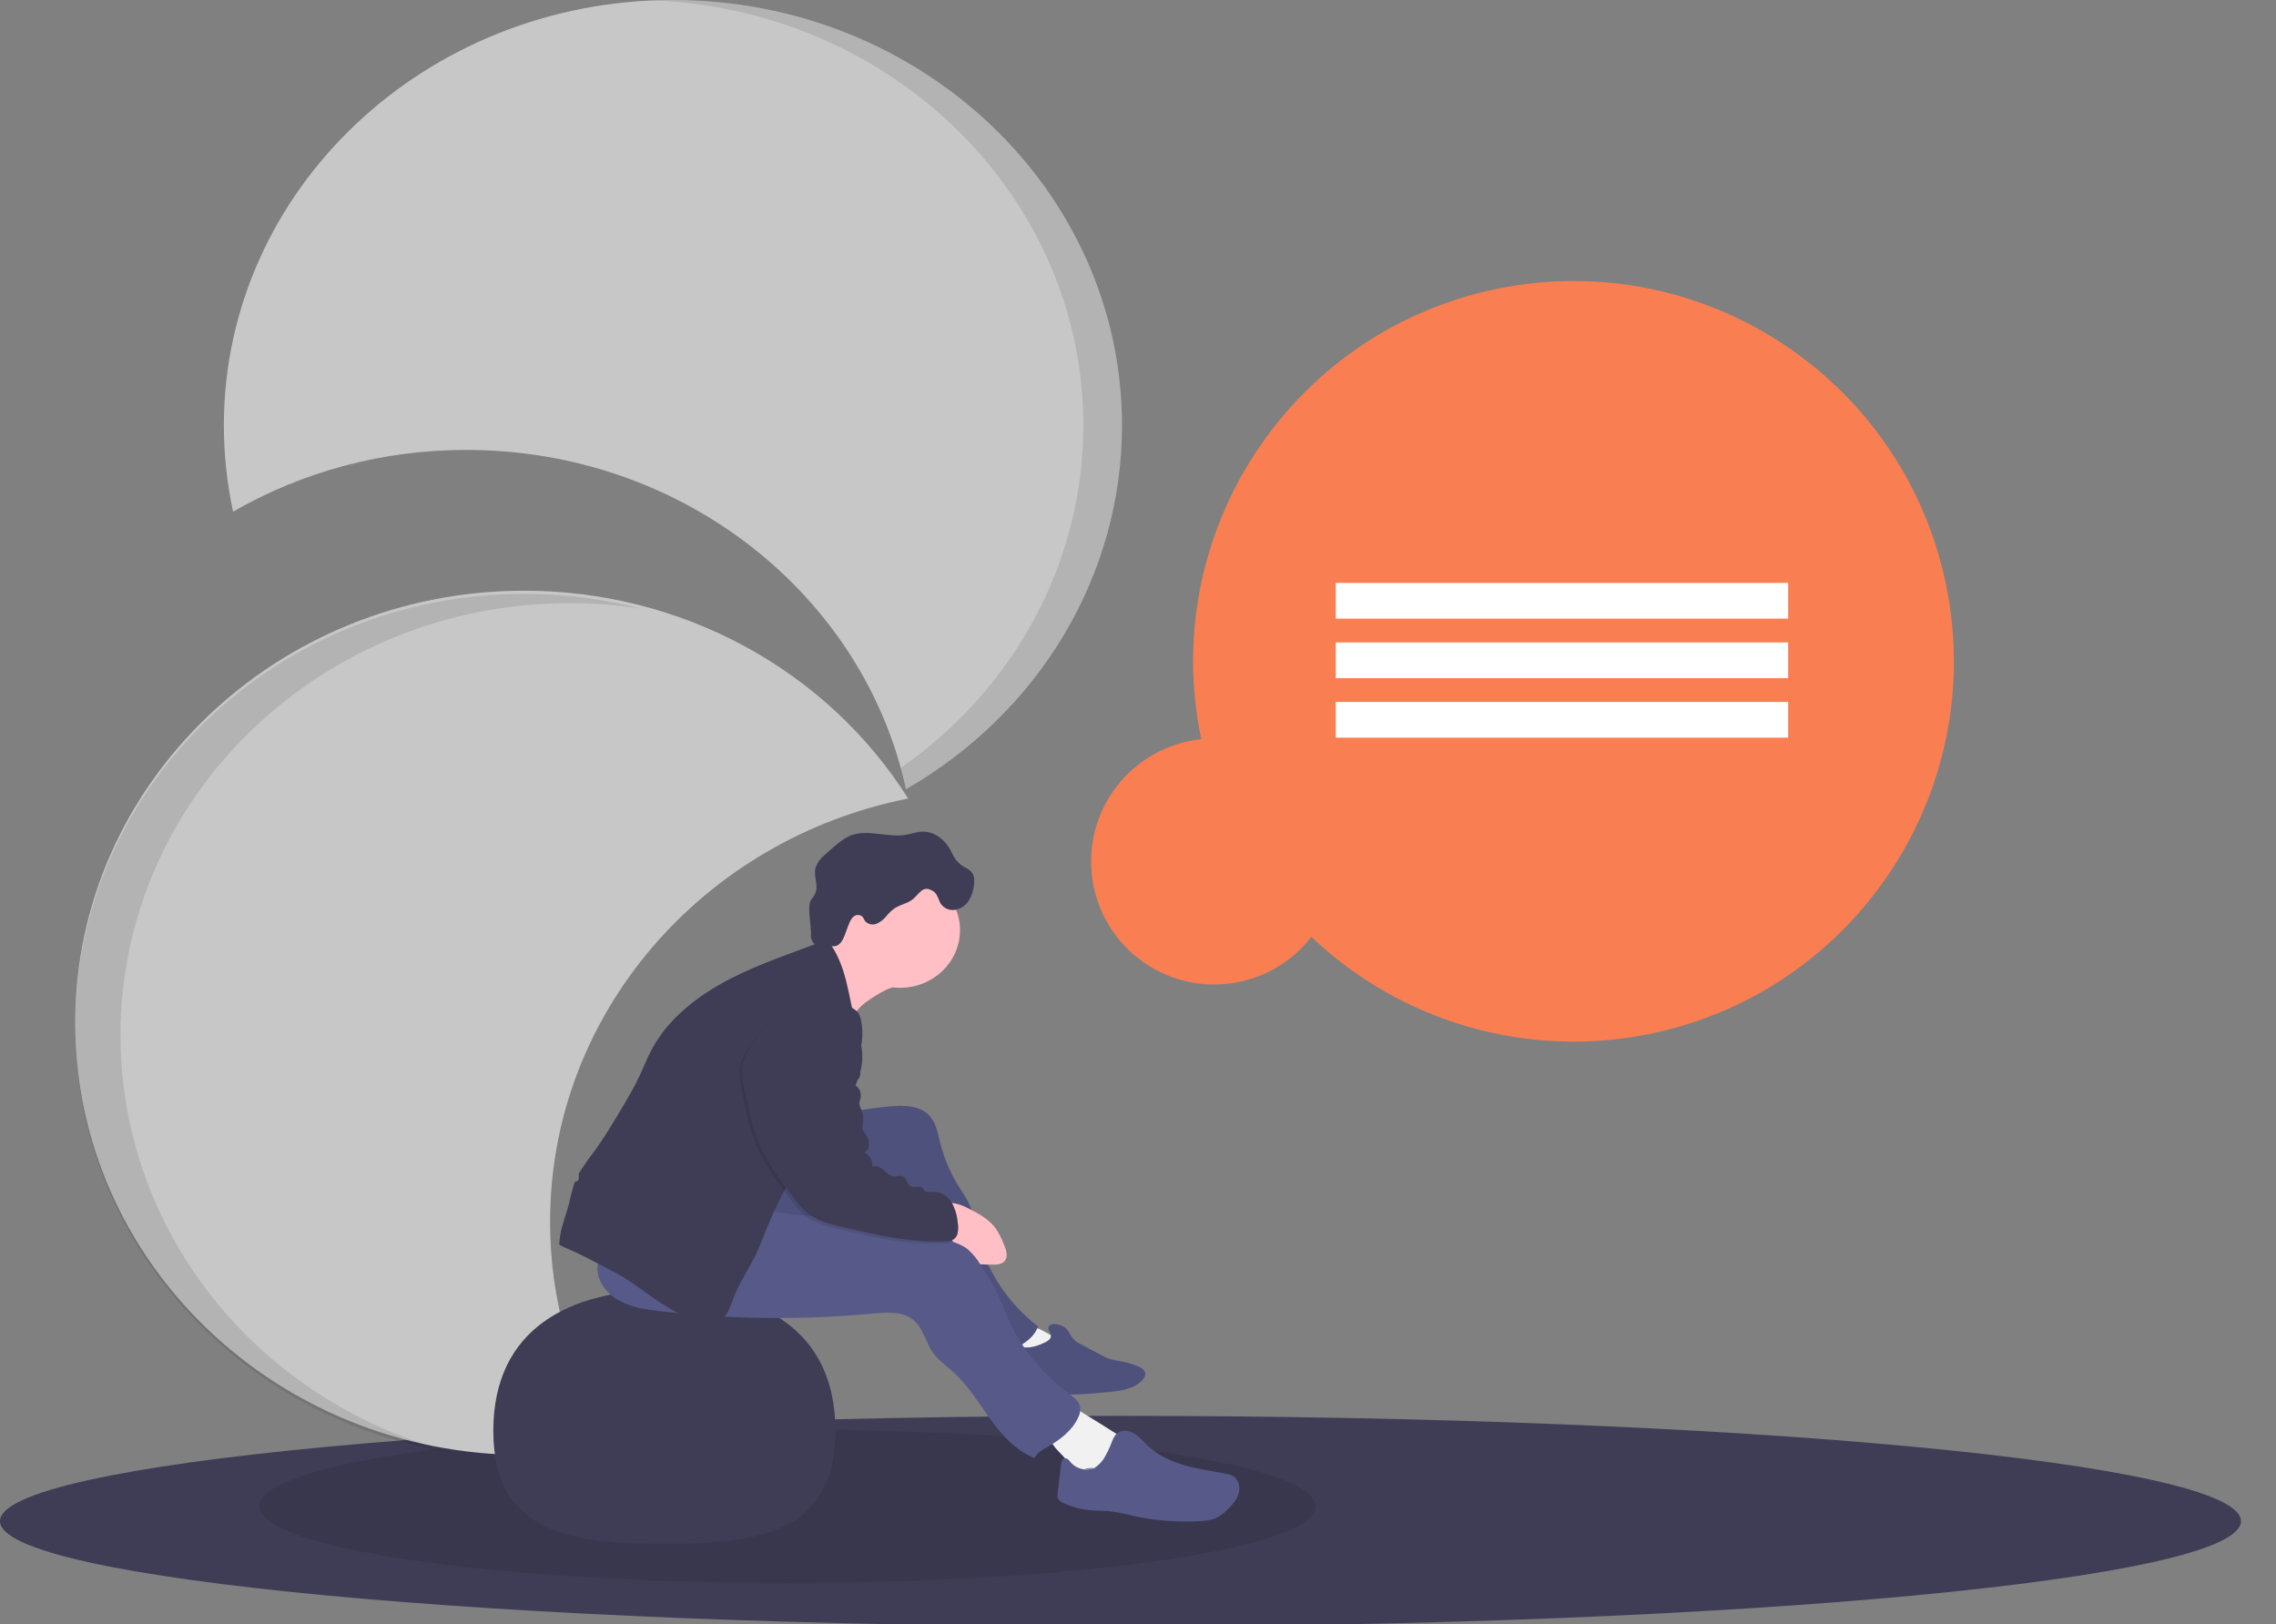 <?xml version="1.0" encoding="utf-8"?>
<!-- Generator: Adobe Illustrator 17.0.0, SVG Export Plug-In . SVG Version: 6.00 Build 0)  -->
<!DOCTYPE svg PUBLIC "-//W3C//DTD SVG 1.1//EN" "http://www.w3.org/Graphics/SVG/1.1/DTD/svg11.dtd">
<svg version="1.1" id="Layer_1" xmlns="http://www.w3.org/2000/svg" xmlns:xlink="http://www.w3.org/1999/xlink" x="0px" y="0px"
	 width="276px" height="197px" viewBox="0 0 276 197" enable-background="new 0 0 276 197" xml:space="preserve">
<rect x="0" y="0" width="276" height="197" fill="#808080" stroke="none"/>
<path fill="#3F3D56" d="M135.875,197.251c75.042,0,135.876-5.717,135.876-12.77c0-7.054-60.834-12.771-135.876-12.771
	S0,177.427,0,184.481C0,191.534,60.833,197.251,135.875,197.251z"/>
<path opacity="0.1" enable-background="new    " d="M95.488,191.976c35.37,0,64.044-4.165,64.044-9.301s-28.673-9.3-64.044-9.3
	c-35.37,0-64.043,4.164-64.043,9.3C31.444,187.811,60.117,191.976,95.488,191.976z"/>
<path fill="#C7C7C7" d="M63.573,71.639c-30.077,0-54.457,23.465-54.457,52.407c0,28.943,24.391,52.408,54.457,52.408
	c3.706,0.002,7.402-0.359,11.032-1.077c-5.182-8.199-7.915-17.612-7.899-27.208c0-25.303,18.636-46.419,43.422-51.327
	c-4.854-7.698-11.688-14.062-19.843-18.476C82.13,73.951,72.93,71.634,63.573,71.639z"/>
<path opacity="0.1" enable-background="new    " d="M14.612,125.555c0-28.943,24.383-52.405,54.457-52.405
	c2.928,0,5.851,0.226,8.741,0.675c-4.642-1.203-9.429-1.811-14.237-1.807c-30.077,0-54.457,23.465-54.457,52.407
	c0,26.097,19.816,47.727,45.756,51.736c-11.556-3.006-21.762-9.591-29.039-18.739S14.612,137.074,14.612,125.555z"/>
<path fill="#C7C7C7" d="M109.868,95.711c7.999-4.599,14.612-11.075,19.2-18.802s6.996-16.444,6.991-25.31
	C136.059,23.103,111.68,0,81.602,0C51.525,0,27.148,23.103,27.148,51.599c-0.001,3.512,0.374,7.015,1.119,10.455
	c8.517-4.913,18.3-7.503,28.271-7.487C82.826,54.56,104.768,72.229,109.868,95.711z"/>
<path opacity="0.1" enable-background="new    " d="M131.367,51.6c0.006,8.081-1.994,16.05-5.838,23.263
	c-3.844,7.213-9.425,13.469-16.292,18.261c0.234,0.855,0.45,1.717,0.64,2.588c8-4.599,14.613-11.075,19.201-18.802
	c4.587-7.727,6.995-16.444,6.991-25.31c0-28.496-24.38-51.599-54.457-51.599c-0.787,0-1.569,0.019-2.348,0.052
	C108.239,1.22,131.367,23.85,131.367,51.6z"/>
<path fill="#FFBFC5" d="M107.492,120.029c-0.892,0.438-1.74,0.955-2.533,1.544c-0.797,0.594-1.407,1.389-1.763,2.296
	c-0.493-0.986-0.761-2.058-1.09-3.104c-0.63-1.899-1.373-3.762-2.227-5.578c1.405-0.517,2.624-1.417,3.505-2.59
	c1.731,1.651,3.493,3.373,4.35,5.553c0.147,0.377,0.577,0.78,0.678,1.11C108.548,119.751,107.867,119.829,107.492,120.029z"/>
<path fill="#3F3D56" d="M59.822,173.522c0,12.388,9.286,13.701,20.745,13.701c11.458,0,20.742-1.313,20.742-13.701
	c0-12.387-9.286-17.093-20.742-17.093C69.111,156.428,59.822,161.137,59.822,173.522z"/>
<path fill="#F1F1F1" d="M123.701,160.265c1.882,0.571,3.638,1.475,5.176,2.665c0.115,0.069,0.199,0.179,0.233,0.306
	c0.041,0.277-0.357,0.402-0.646,0.483c-0.865,0.236-1.393,1.005-2.019,1.605s-1.63,1.075-2.36,0.594
	c-0.192-0.141-0.359-0.311-0.496-0.503l-3.081-3.865c1.044-0.562,2.143-1.027,3.28-1.388"/>
<path fill="#575A89" d="M129.243,161.071c0.41,0.4,0.577,0.978,0.987,1.388c0.268,0.248,0.576,0.453,0.911,0.608l2.36,1.25
	c0.366,0.209,0.753,0.383,1.154,0.519c0.444,0.121,0.896,0.214,1.353,0.278c0.655,0.121,1.295,0.308,1.91,0.555
	c0.461,0.184,0.978,0.497,0.975,0.978c-0.02,0.236-0.122,0.458-0.289,0.633c-0.929,1.126-2.576,1.388-4.064,1.529
	c-3.22,0.328-6.514,0.572-9.662-0.159c-0.614-0.109-1.196-0.351-1.699-0.707c-0.949-0.758-1.154-2.138-0.784-3.274
	c0.1-0.436,0.368-0.82,0.75-1.074c0.499-0.278,1.119-0.148,1.693-0.189c0.605-0.082,1.19-0.263,1.731-0.535
	c0.36-0.156,0.773-0.359,0.865-0.769c0.093-0.411-0.395-0.767-0.288-1.111C127.348,160.215,128.868,160.702,129.243,161.071z"/>
<path opacity="0.1" enable-background="new    " d="M129.243,161.071c0.41,0.4,0.577,0.978,0.987,1.388
	c0.268,0.248,0.576,0.453,0.911,0.608l2.36,1.25c0.366,0.209,0.753,0.383,1.154,0.519c0.444,0.121,0.896,0.214,1.353,0.278
	c0.655,0.121,1.295,0.308,1.91,0.555c0.461,0.184,0.978,0.497,0.975,0.978c-0.02,0.236-0.122,0.458-0.289,0.633
	c-0.929,1.126-2.576,1.388-4.064,1.529c-3.22,0.328-6.514,0.572-9.662-0.159c-0.614-0.109-1.196-0.351-1.699-0.707
	c-0.949-0.758-1.154-2.138-0.784-3.274c0.1-0.436,0.368-0.82,0.75-1.074c0.499-0.278,1.119-0.148,1.693-0.189
	c0.605-0.082,1.19-0.263,1.731-0.535c0.36-0.156,0.773-0.359,0.865-0.769c0.093-0.411-0.395-0.767-0.288-1.111
	C127.348,160.215,128.868,160.702,129.243,161.071z"/>
<path fill="#F1F1F1" d="M134.715,173.469l0.993,0.631c0.303,0.156,0.552,0.393,0.718,0.682c0.216,0.486-0.075,1.036-0.398,1.464
	c-0.97,1.275-2.294,2.264-3.82,2.848c-0.529,0.212-1.088,0.346-1.658,0.397c-0.13,0.021-0.263,0.006-0.384-0.044
	c-0.303-0.156-0.26-0.569-0.263-0.9c0-0.952-0.758-1.726-1.442-2.429c-0.684-0.703-1.359-1.563-1.203-2.499
	c0.143-0.556,0.442-1.063,0.865-1.466c0.372-0.451,0.809-0.849,1.299-1.179c0.701-0.442,0.946-0.203,1.604,0.2
	C132.262,171.93,133.492,172.695,134.715,173.469z"/>
<path fill="#575A89" d="M131.497,178.117c0.269,0.066,0.551,0.069,0.822,0.011c0.271-0.059,0.524-0.179,0.739-0.349
	c0.426-0.344,0.771-0.772,1.012-1.255c0.242-0.427,0.453-0.871,0.629-1.326c0.208-0.536,0.398-1.127,0.889-1.452
	c0.576-0.394,1.425-0.238,2.019,0.141c0.594,0.381,1.044,0.944,1.555,1.433c1.203,1.154,2.787,1.885,4.414,2.363
	c1.627,0.478,3.314,0.716,4.985,1.025c0.335,0.043,0.659,0.143,0.957,0.297c0.675,0.397,0.903,1.282,0.713,2.021
	c-0.19,0.738-0.69,1.349-1.235,1.904c-0.454,0.518-1.018,0.937-1.653,1.23c-0.536,0.187-1.1,0.29-1.67,0.305
	c-2.767,0.18-5.547-0.03-8.251-0.622c-0.992-0.26-2.002-0.455-3.023-0.58c-0.62-0.053-1.249-0.037-1.869-0.078
	c-1.24-0.083-2.451-0.389-3.572-0.905c-0.272-0.097-0.501-0.281-0.649-0.522c-0.081-0.221-0.098-0.458-0.049-0.688l0.413-3.481
	c0.037-0.303,0.141-0.681,0.455-0.728c0.315-0.047,0.514,0.25,0.701,0.478c0.364,0.418,0.862,0.708,1.416,0.826
	c0.554,0.116,1.133,0.052,1.645-0.182"/>
<path fill="#575A89" d="M107.541,134.213c1.814-0.197,3.92-0.23,5.149,1.072c0.753,0.8,0.981,1.918,1.24,2.965
	c0.408,1.761,1.07,3.458,1.968,5.041c0.577,0.983,1.278,1.902,1.731,2.946s0.623,2.221,0.888,3.356
	c1.063,4.453,3.66,8.429,7.368,11.283c-0.655,1.713-2.55,2.693-4.393,3.131c-0.445,0.141-0.923,0.156-1.377,0.041
	c-0.343-0.143-0.648-0.359-0.891-0.632c-0.861-0.897-1.664-1.843-2.403-2.834c-2.657-3.415-5.351-6.899-6.8-10.927
	c-0.507-1.416-1.015-3.055-2.443-3.656c-0.814-0.339-1.745-0.234-2.619-0.089c-1.954,0.318-3.876,0.793-5.747,1.419
	c-1.996,0.669-4.281,1.491-6.107,0.469c-1.093-0.613-1.731-1.788-1.982-2.982s-0.124-2.426,0-3.637
	c0.012-0.545,0.148-1.081,0.398-1.572c0.253-0.366,0.577-0.681,0.955-0.929c1.631-1.189,3.446-2.126,5.377-2.777
	c1.843-0.627,3.828-0.832,5.753-1.146C104.911,134.536,106.223,134.356,107.541,134.213z"/>
<path opacity="0.1" enable-background="new    " d="M107.541,134.213c1.814-0.197,3.92-0.23,5.149,1.072
	c0.753,0.8,0.981,1.918,1.24,2.965c0.408,1.761,1.07,3.458,1.968,5.041c0.577,0.983,1.278,1.902,1.731,2.946
	s0.623,2.221,0.888,3.356c1.063,4.453,3.66,8.429,7.368,11.283c-0.655,1.713-2.55,2.693-4.393,3.131
	c-0.445,0.141-0.923,0.156-1.377,0.041c-0.343-0.143-0.648-0.359-0.891-0.632c-0.861-0.897-1.664-1.843-2.403-2.834
	c-2.657-3.415-5.351-6.899-6.8-10.927c-0.507-1.416-1.015-3.055-2.443-3.656c-0.814-0.339-1.745-0.234-2.619-0.089
	c-1.954,0.318-3.876,0.793-5.747,1.419c-1.996,0.669-4.281,1.491-6.107,0.469c-1.093-0.613-1.731-1.788-1.982-2.982
	s-0.124-2.426,0-3.637c0.012-0.545,0.148-1.081,0.398-1.572c0.253-0.366,0.577-0.681,0.955-0.929
	c1.631-1.189,3.446-2.126,5.377-2.777c1.843-0.627,3.828-0.832,5.753-1.146C104.911,134.536,106.223,134.356,107.541,134.213z"/>
<path fill="#FFBFC5" d="M117.932,146.812c0.847,0.408,1.625,0.936,2.307,1.569c0.736,0.755,1.183,1.729,1.564,2.701
	c0.149,0.332,0.241,0.684,0.271,1.044c0.014,0.18-0.015,0.36-0.084,0.528c-0.07,0.168-0.178,0.318-0.317,0.439
	c-0.335,0.211-0.734,0.309-1.134,0.277c-0.525,0-1.053,0-1.578-0.038c-0.319-0.002-0.636-0.061-0.934-0.172
	c-0.273-0.135-0.519-0.313-0.727-0.531c-0.925-0.827-1.684-1.811-2.236-2.904c-0.381-0.808-1.01-2.674-0.41-3.515
	S117.28,146.453,117.932,146.812z"/>
<path fill="#575A89" d="M92.479,146.524c2.686,0.832,5.545,0.922,8.351,1.174c4.722,0.426,9.386,1.313,13.92,2.649
	c0.929,0.278,1.878,0.578,2.625,1.175c0.607,0.54,1.121,1.17,1.523,1.866c0.738,1.081,1.405,2.205,1.999,3.365
	c0.511,1.049,0.9,2.148,1.373,3.212c1.594,3.561,4.115,6.668,7.319,9.02c0.577,0.431,1.238,0.897,1.388,1.588
	c0.068,0.446-0.007,0.902-0.217,1.305c-0.692,1.551-2.129,2.682-3.637,3.545c-0.647,0.372-1.362,0.747-1.679,1.408
	c-2.291-0.911-3.996-2.855-5.412-4.809c-1.417-1.954-2.677-4.062-4.495-5.683c-0.799-0.716-1.708-1.338-2.339-2.198
	c-0.961-1.311-1.221-3.105-2.513-4.115s-3.173-0.88-4.844-0.722c-8.558,0.804-17.181,0.71-25.718-0.278
	c-1.774-0.203-3.597-0.463-5.135-1.344c-1.538-0.879-2.735-2.523-2.518-4.231c0.205-1.598,1.587-2.865,3.13-3.489
	c1.543-0.625,3.245-0.739,4.904-0.92C84.632,148.603,88.573,147.881,92.479,146.524z"/>
<path fill="#3F3D56" d="M67.932,149.841c0.211-1.355,0.756-2.637,1.099-3.968c0.171-0.837,0.389-1.665,0.652-2.479
	c0-0.025,0.02-0.047,0.029-0.069c0.087-0.007,0.172-0.033,0.247-0.074c0.076-0.041,0.141-0.099,0.191-0.168
	c0.047-0.118,0.06-0.247,0.037-0.372c-0.01-0.132-0.01-0.264,0-0.397c0.562-0.906,1.177-1.782,1.84-2.623
	c1.154-1.586,2.169-3.271,3.173-4.953c0.825-1.388,1.65-2.76,2.331-4.209c0.513-1.085,0.943-2.221,1.509-3.271
	c2.019-3.775,5.631-6.56,9.52-8.559c3.733-1.918,7.769-3.209,11.692-4.736c0.1,0.096,0.192,0.2,0.275,0.31
	c2.12,2.79,2.348,6.455,3.222,9.809c0.352,1.355,0.822,2.704,0.822,4.097c0,2.061-1.024,3.976-2.042,5.789
	c-0.955,1.707-1.939,3.414-3.205,4.922c-0.6,0.716-1.261,1.388-1.864,2.096c-2.475,2.917-3.903,6.507-5.294,10.031
	c-0.802,2.041-2.118,3.848-3,5.857c-0.34,0.772-0.537,1.602-0.964,2.335c-0.427,0.733-1.168,1.372-2.04,1.388
	c-0.255-0.007-0.508-0.045-0.753-0.113c-3.153-0.78-5.793-2.776-8.412-4.647c-0.47-0.334-0.94-0.661-1.442-0.961
	s-1.01-0.574-1.523-0.832l-1.171-0.619c-1.275-0.672-2.556-1.347-3.886-1.916c-0.401-0.151-0.788-0.337-1.154-0.556
	C67.826,150.581,67.863,150.208,67.932,149.841z"/>
<path fill="#FFBFC5" d="M109.151,119.796c4.012,0,7.264-3.13,7.264-6.991s-3.252-6.991-7.264-6.991s-7.264,3.13-7.264,6.991
	S105.139,119.796,109.151,119.796z"/>
<path fill="#3F3D56" d="M114.039,109.535c0.177,0.294,0.444,0.529,0.763,0.674c0.32,0.144,0.678,0.191,1.026,0.134
	c0.347-0.066,0.675-0.204,0.963-0.401c0.288-0.198,0.529-0.452,0.707-0.746c0.354-0.589,0.565-1.248,0.618-1.926
	c0.06-0.531,0.052-1.111-0.303-1.524c-0.27-0.254-0.581-0.464-0.92-0.622c-0.471-0.278-0.866-0.658-1.154-1.11
	c-0.202-0.325-0.349-0.678-0.531-1.011c-0.661-1.207-1.947-2.19-3.364-2.146c-0.681,0.023-1.33,0.278-2.002,0.384
	c-2.253,0.381-4.699-0.766-6.791,0.128c-0.513,0.24-0.991,0.547-1.419,0.91c-0.589,0.469-1.154,0.961-1.696,1.477
	c-0.471,0.386-0.827,0.885-1.033,1.447c-0.288,1.027,0.389,2.174-0.04,3.151c-0.146,0.281-0.321,0.545-0.522,0.791
	c-0.473,0.67,0.04,3.282,0,4.09c-0.059,0.392,0.045,0.791,0.288,1.11c0.343,0.37,0.917,0.4,1.442,0.406h0.943
	c0.141,0.011,0.283-0.004,0.419-0.041c0.185-0.079,0.348-0.198,0.476-0.35c0.784-0.797,0.952-3.399,2.091-3.387
	c0.174-0.012,0.347,0.032,0.494,0.122c0.204,0.144,0.265,0.414,0.412,0.613c0.167,0.19,0.393,0.324,0.645,0.382
	c0.252,0.057,0.517,0.034,0.754-0.064c0.471-0.21,0.88-0.529,1.192-0.928c0.31-0.398,0.686-0.744,1.113-1.025
	c0.609-0.341,1.296-0.488,1.887-0.875c0.493-0.322,0.773-0.788,1.217-1.144c0.445-0.355,0.82-0.305,1.293-0.069
	C113.69,108.346,113.719,108.924,114.039,109.535z"/>
<path opacity="0.1" enable-background="new    " d="M97.256,121.851c1.696-0.234,3.424-0.101,5.06,0.388
	c0.546,0.121,1.039,0.404,1.411,0.807c0.212,0.306,0.35,0.653,0.403,1.017c0.334,1.672,0.119,3.403-0.614,4.953
	c-0.052,0.077-0.086,0.163-0.1,0.255c-0.015,0.091-0.009,0.184,0.016,0.272c0.075,0.111,0.173,0.207,0.289,0.278
	c0.101,0.095,0.181,0.21,0.234,0.335c0.052,0.127,0.077,0.262,0.071,0.398c-0.006,0.137-0.041,0.27-0.104,0.391
	c-0.063,0.122-0.152,0.23-0.262,0.316c-0.135,0.095-0.314,0.178-0.34,0.336c-0.026,0.158,0.141,0.31,0.274,0.433
	c0.193,0.183,0.336,0.409,0.415,0.658c0.078,0.25,0.09,0.514,0.035,0.769c-0.072,0.205-0.121,0.416-0.147,0.631
	c0.029,0.263,0.11,0.518,0.239,0.752c0.221,0.529,0.295,1.102,0.217,1.667c-0.07,0.266-0.077,0.544-0.021,0.813
	c0.081,0.178,0.19,0.342,0.323,0.488c0.523,0.678,0.635,1.81-0.121,2.221c0.324,0.161,0.588,0.414,0.755,0.726
	c0.167,0.311,0.229,0.665,0.177,1.012c0.453-0.231,1.001,0.066,1.379,0.4s0.762,0.744,1.272,0.769
	c0.358,0.016,0.736-0.161,1.059-0.019c0.496,0.213,0.479,0.988,0.966,1.219c0.427,0.206,1.025-0.128,1.388,0.169
	c0.127,0.103,0.19,0.261,0.314,0.369c0.275,0.244,0.707,0.142,1.082,0.125c0.886-0.033,1.702,0.556,2.161,1.272
	s0.623,1.591,0.741,2.435c0.098,0.464,0.088,0.943-0.028,1.402c-0.062,0.229-0.191,0.434-0.374,0.592
	c-0.182,0.159-0.408,0.261-0.651,0.296c-4.457,0.278-8.856-0.752-13.198-1.769c-1.275-0.3-2.57-0.65-3.635-1.388
	c-0.966-0.675-1.676-1.624-2.368-2.557c-1.278-1.724-2.565-3.459-3.479-5.383c-1.177-2.473-1.702-5.183-2.215-7.862
	c-0.177-0.718-0.24-1.457-0.188-2.193c0.155-0.86,0.497-1.679,1.004-2.404c0.611-0.96,1.285-1.881,2.019-2.757
	C93.832,123.159,95.502,122.093,97.256,121.851z"/>
<path fill="#3F3D56" d="M97.548,121.573c1.697-0.233,3.427-0.099,5.063,0.392c0.547,0.118,1.04,0.4,1.411,0.805
	c0.211,0.306,0.349,0.653,0.404,1.016c0.332,1.672,0.117,3.403-0.615,4.953c-0.051,0.078-0.086,0.164-0.1,0.256
	c-0.014,0.09-0.009,0.184,0.016,0.272c0.075,0.111,0.173,0.206,0.289,0.278c0.102,0.094,0.181,0.209,0.234,0.335
	s0.077,0.262,0.071,0.398c-0.006,0.136-0.041,0.269-0.104,0.391c-0.063,0.122-0.152,0.23-0.262,0.316
	c-0.135,0.094-0.314,0.178-0.34,0.336c-0.026,0.158,0.141,0.31,0.288,0.433c0.194,0.183,0.337,0.409,0.415,0.658
	c0.079,0.249,0.091,0.513,0.035,0.769c-0.071,0.205-0.12,0.415-0.147,0.63c0.028,0.263,0.108,0.519,0.237,0.753
	c0.223,0.528,0.298,1.101,0.219,1.666c-0.089,0.222-0.108,0.464-0.054,0.696s0.178,0.443,0.357,0.607
	c0.522,0.678,0.635,1.81-0.121,2.238c0.324,0.16,0.588,0.412,0.755,0.724c0.167,0.311,0.229,0.665,0.177,1.011
	c0.453-0.23,1.001,0.067,1.379,0.4c0.378,0.334,0.761,0.744,1.272,0.769c0.358,0.017,0.733-0.161,1.059-0.019
	c0.496,0.216,0.478,0.988,0.966,1.222c0.427,0.203,1.024-0.131,1.388,0.166c0.127,0.103,0.19,0.261,0.314,0.37
	c0.274,0.244,0.707,0.141,1.082,0.125c0.886-0.034,1.702,0.555,2.161,1.271c0.417,0.755,0.67,1.583,0.741,2.436
	c0.092,0.459,0.083,0.932-0.029,1.388c-0.061,0.228-0.191,0.434-0.373,0.592c-0.182,0.159-0.409,0.261-0.651,0.296
	c-4.457,0.278-8.856-0.753-13.198-1.769c-1.275-0.3-2.573-0.65-3.635-1.388c-0.966-0.672-1.676-1.624-2.368-2.557
	c-1.278-1.721-2.565-3.456-3.479-5.381c-1.177-2.477-1.702-5.186-2.215-7.862c-0.177-0.719-0.24-1.459-0.188-2.196
	c0.147-0.859,0.48-1.679,0.978-2.407c0.609-0.96,1.284-1.88,2.019-2.754C94.127,122.875,95.797,121.812,97.548,121.573z"/>
<path opacity="0.95" fill="#FF7F50" d="M145.671,89.645c-5.213-24.931,10.771-49.367,35.702-54.58s49.367,10.771,54.58,35.702
	s-10.771,49.367-35.702,54.58c-14.835,3.102-30.246-1.283-41.226-11.729c-5.046,6.512-14.417,7.701-20.929,2.655
	s-7.701-14.417-2.655-20.929C137.932,92.129,141.627,90.071,145.671,89.645z"/>
<rect x="161.983" y="70.694" fill="#FFFFFF" width="54.859" height="4.331"/>
<rect x="161.983" y="77.912" fill="#FFFFFF" width="54.859" height="4.331"/>
<rect x="161.983" y="85.131" fill="#FFFFFF" width="54.859" height="4.331"/>
</svg>
